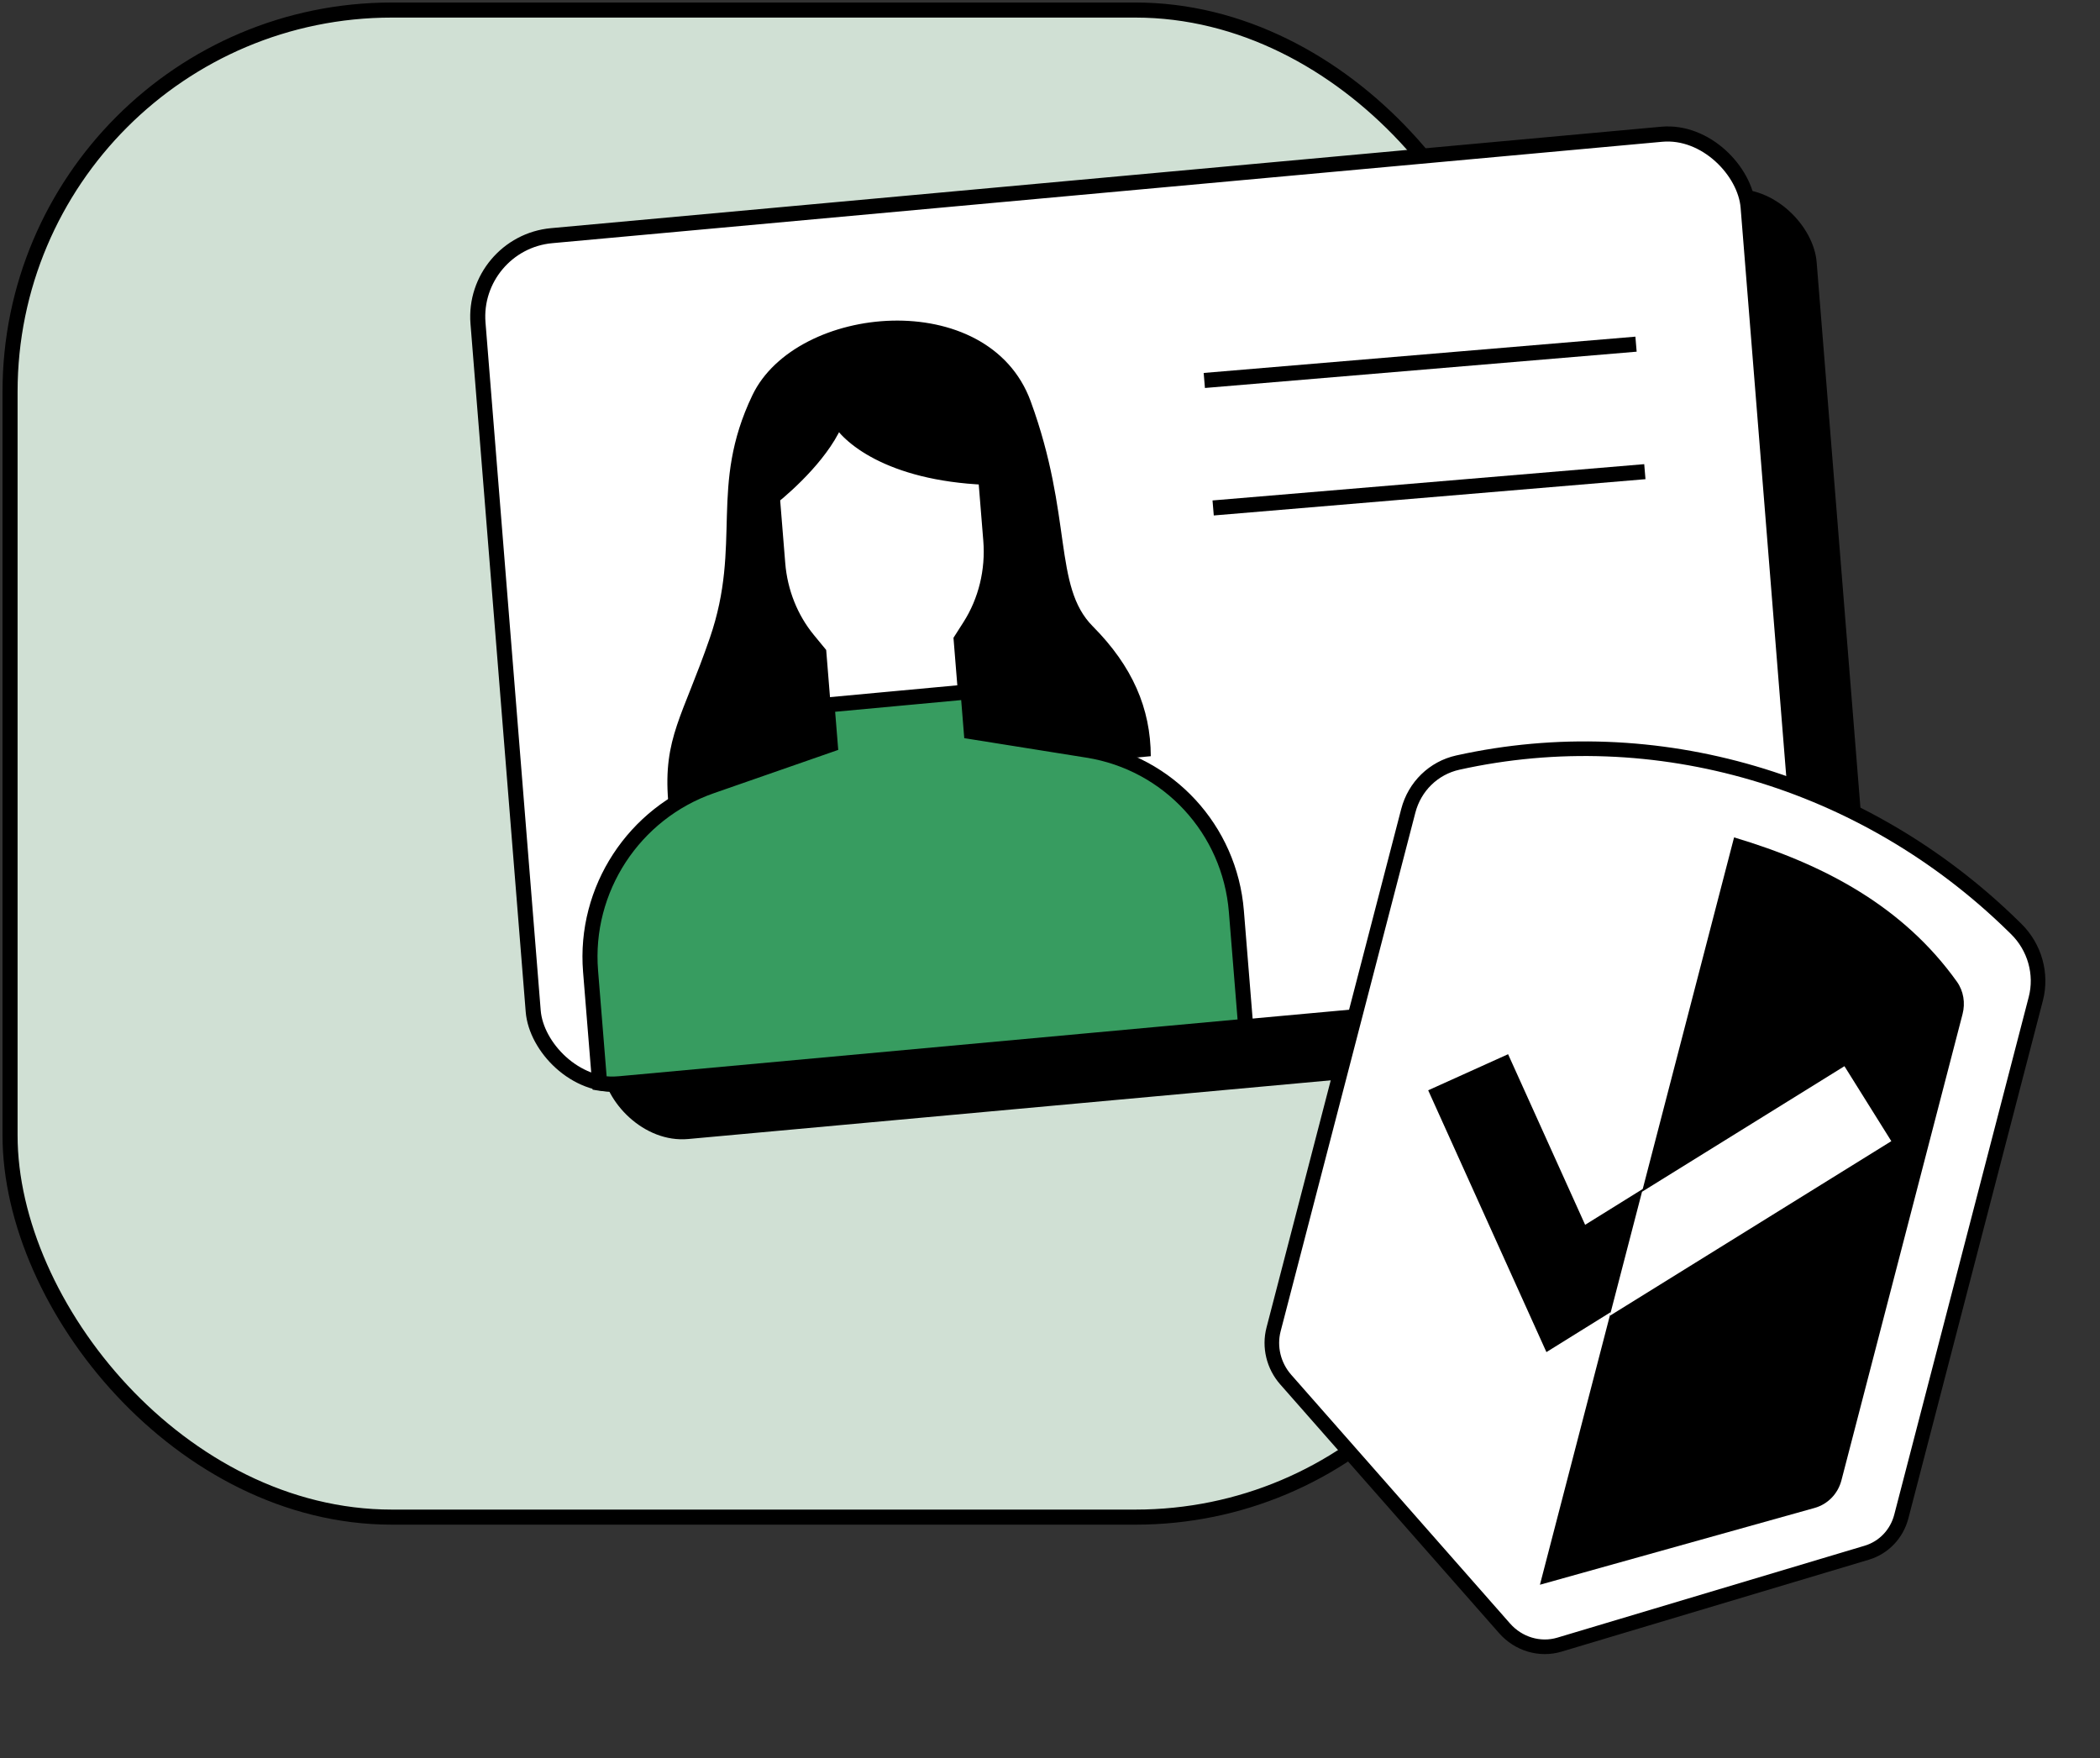 <svg width="209" height="175" viewBox="0 0 209 175" fill="none" xmlns="http://www.w3.org/2000/svg">
<rect x="0" y="0" width="209" height="175" fill="#333333" stroke="none"/>
<rect x="1" y="1" width="150" height="150" rx="38" fill="#D0E0D4" stroke="black" stroke-width="1.5"/>
<rect width="126.916" height="84.683" rx="8" transform="matrix(0.996 -0.091 0.08 0.997 53.752 29.666)" fill="black"/>
<rect width="126.916" height="84.683" rx="8" transform="matrix(0.996 -0.091 0.08 0.997 46.932 24.184)" fill="white" stroke="black" stroke-width="1.5"/>
<path d="M119.857 37.868L162.823 34.255M120.737 50.557L163.702 46.945" stroke="black" stroke-width="1.5"/>
<path d="M70.645 63.498C67.959 71.299 65.992 73.434 66.501 79.724L114.532 75.265C114.512 70.515 112.717 66.325 108.756 62.337C104.795 58.348 106.782 51.431 102.578 39.941C98.373 28.45 79.233 30.227 74.877 39.344C70.52 48.461 73.886 54.089 70.645 63.498Z" fill="black"/>
<path d="M83.359 41.53C82.133 44.911 78.403 48.252 76.878 49.483L77.414 56.104C77.641 58.911 78.698 61.564 80.425 63.666L81.507 64.982L81.966 70.657L96.109 69.344L95.65 63.669L96.509 62.323C98.104 59.826 98.843 56.797 98.598 53.762L98.092 47.514C88.46 47.101 84.256 43.352 83.359 41.53Z" fill="white" stroke="black" stroke-width="1.478"/>
<path fill-rule="evenodd" clip-rule="evenodd" d="M123.975 102.145L61.653 107.866C60.977 107.928 60.315 107.904 59.677 107.804L58.775 96.665C58.117 88.53 63.082 80.928 70.812 78.237L82.63 74.122L82.31 70.165L96.347 68.862L96.667 72.819L108.247 74.668C116.297 75.953 122.389 82.552 123.048 90.7L123.975 102.145Z" fill="#379C60"/>
<path d="M123.975 102.145L124.034 102.893L124.782 102.824L124.721 102.076L123.975 102.145ZM61.653 107.866L61.712 108.614L61.653 107.866ZM59.677 107.804L58.93 107.873L58.977 108.454L59.552 108.545L59.677 107.804ZM58.775 96.665L58.029 96.735L58.775 96.665ZM70.812 78.237L71.05 78.946L70.812 78.237ZM82.63 74.122L82.869 74.831L83.424 74.637L83.377 74.052L82.63 74.122ZM82.31 70.165L82.249 69.418L81.503 69.487L81.563 70.234L82.31 70.165ZM96.347 68.862L97.094 68.793L97.033 68.045L96.286 68.115L96.347 68.862ZM96.667 72.819L95.92 72.888L95.967 73.469L96.541 73.56L96.667 72.819ZM108.247 74.668L108.374 73.926L108.247 74.668ZM123.048 90.7L122.302 90.769L123.048 90.7ZM123.915 101.397L61.593 107.119L61.712 108.614L124.034 102.893L123.915 101.397ZM61.593 107.119C60.98 107.175 60.38 107.153 59.801 107.062L59.552 108.545C60.251 108.655 60.975 108.682 61.712 108.614L61.593 107.119ZM58.029 96.735L58.93 107.873L60.423 107.734L59.522 96.596L58.029 96.735ZM70.573 77.528C62.517 80.333 57.343 88.256 58.029 96.735L59.522 96.596C58.892 88.805 63.647 81.523 71.05 78.946L70.573 77.528ZM82.392 73.413L70.573 77.528L71.05 78.946L82.869 74.831L82.392 73.413ZM81.563 70.234L81.883 74.191L83.377 74.052L83.057 70.096L81.563 70.234ZM96.286 68.115L82.249 69.418L82.371 70.913L96.407 69.61L96.286 68.115ZM97.414 72.749L97.094 68.793L95.6 68.931L95.92 72.888L97.414 72.749ZM108.374 73.926L96.793 72.077L96.541 73.56L108.121 75.409L108.374 73.926ZM123.795 90.63C123.108 82.141 116.76 75.265 108.374 73.926L108.121 75.409C115.833 76.64 121.67 82.963 122.302 90.769L123.795 90.63ZM124.721 102.076L123.795 90.63L122.302 90.769L123.228 102.214L124.721 102.076Z" fill="black"/>
<path d="M140.159 80.7C140.789 78.276 142.679 76.435 145.087 75.901C164.737 71.541 185.523 77.654 200.346 92.153L200.644 92.444C202.499 94.258 203.255 96.934 202.612 99.409L189.226 150.94C188.775 152.679 187.477 154.037 185.784 154.543L155.195 163.694C153.254 164.274 151.123 163.64 149.741 162.068L127.96 137.31C126.754 135.94 126.298 134.06 126.75 132.321L140.159 80.7Z" fill="white" stroke="black" stroke-width="1.454"/>
<path d="M194.758 97.707C189.447 90.267 181.622 86.04 172.582 83.346L153.26 157.73L180.59 150.088C181.905 149.72 182.919 148.679 183.267 147.336L195.321 100.934C195.606 99.837 195.428 98.646 194.758 97.707Z" fill="black"/>
<path d="M146.115 106.722L155.832 128.24L185.79 109.615" stroke="black" stroke-width="8.726"/>
<path fill-rule="evenodd" clip-rule="evenodd" d="M160.213 130.963L188.232 113.58L183.566 106.118L163.42 118.617L160.213 130.963Z" fill="white"/>
</svg>
